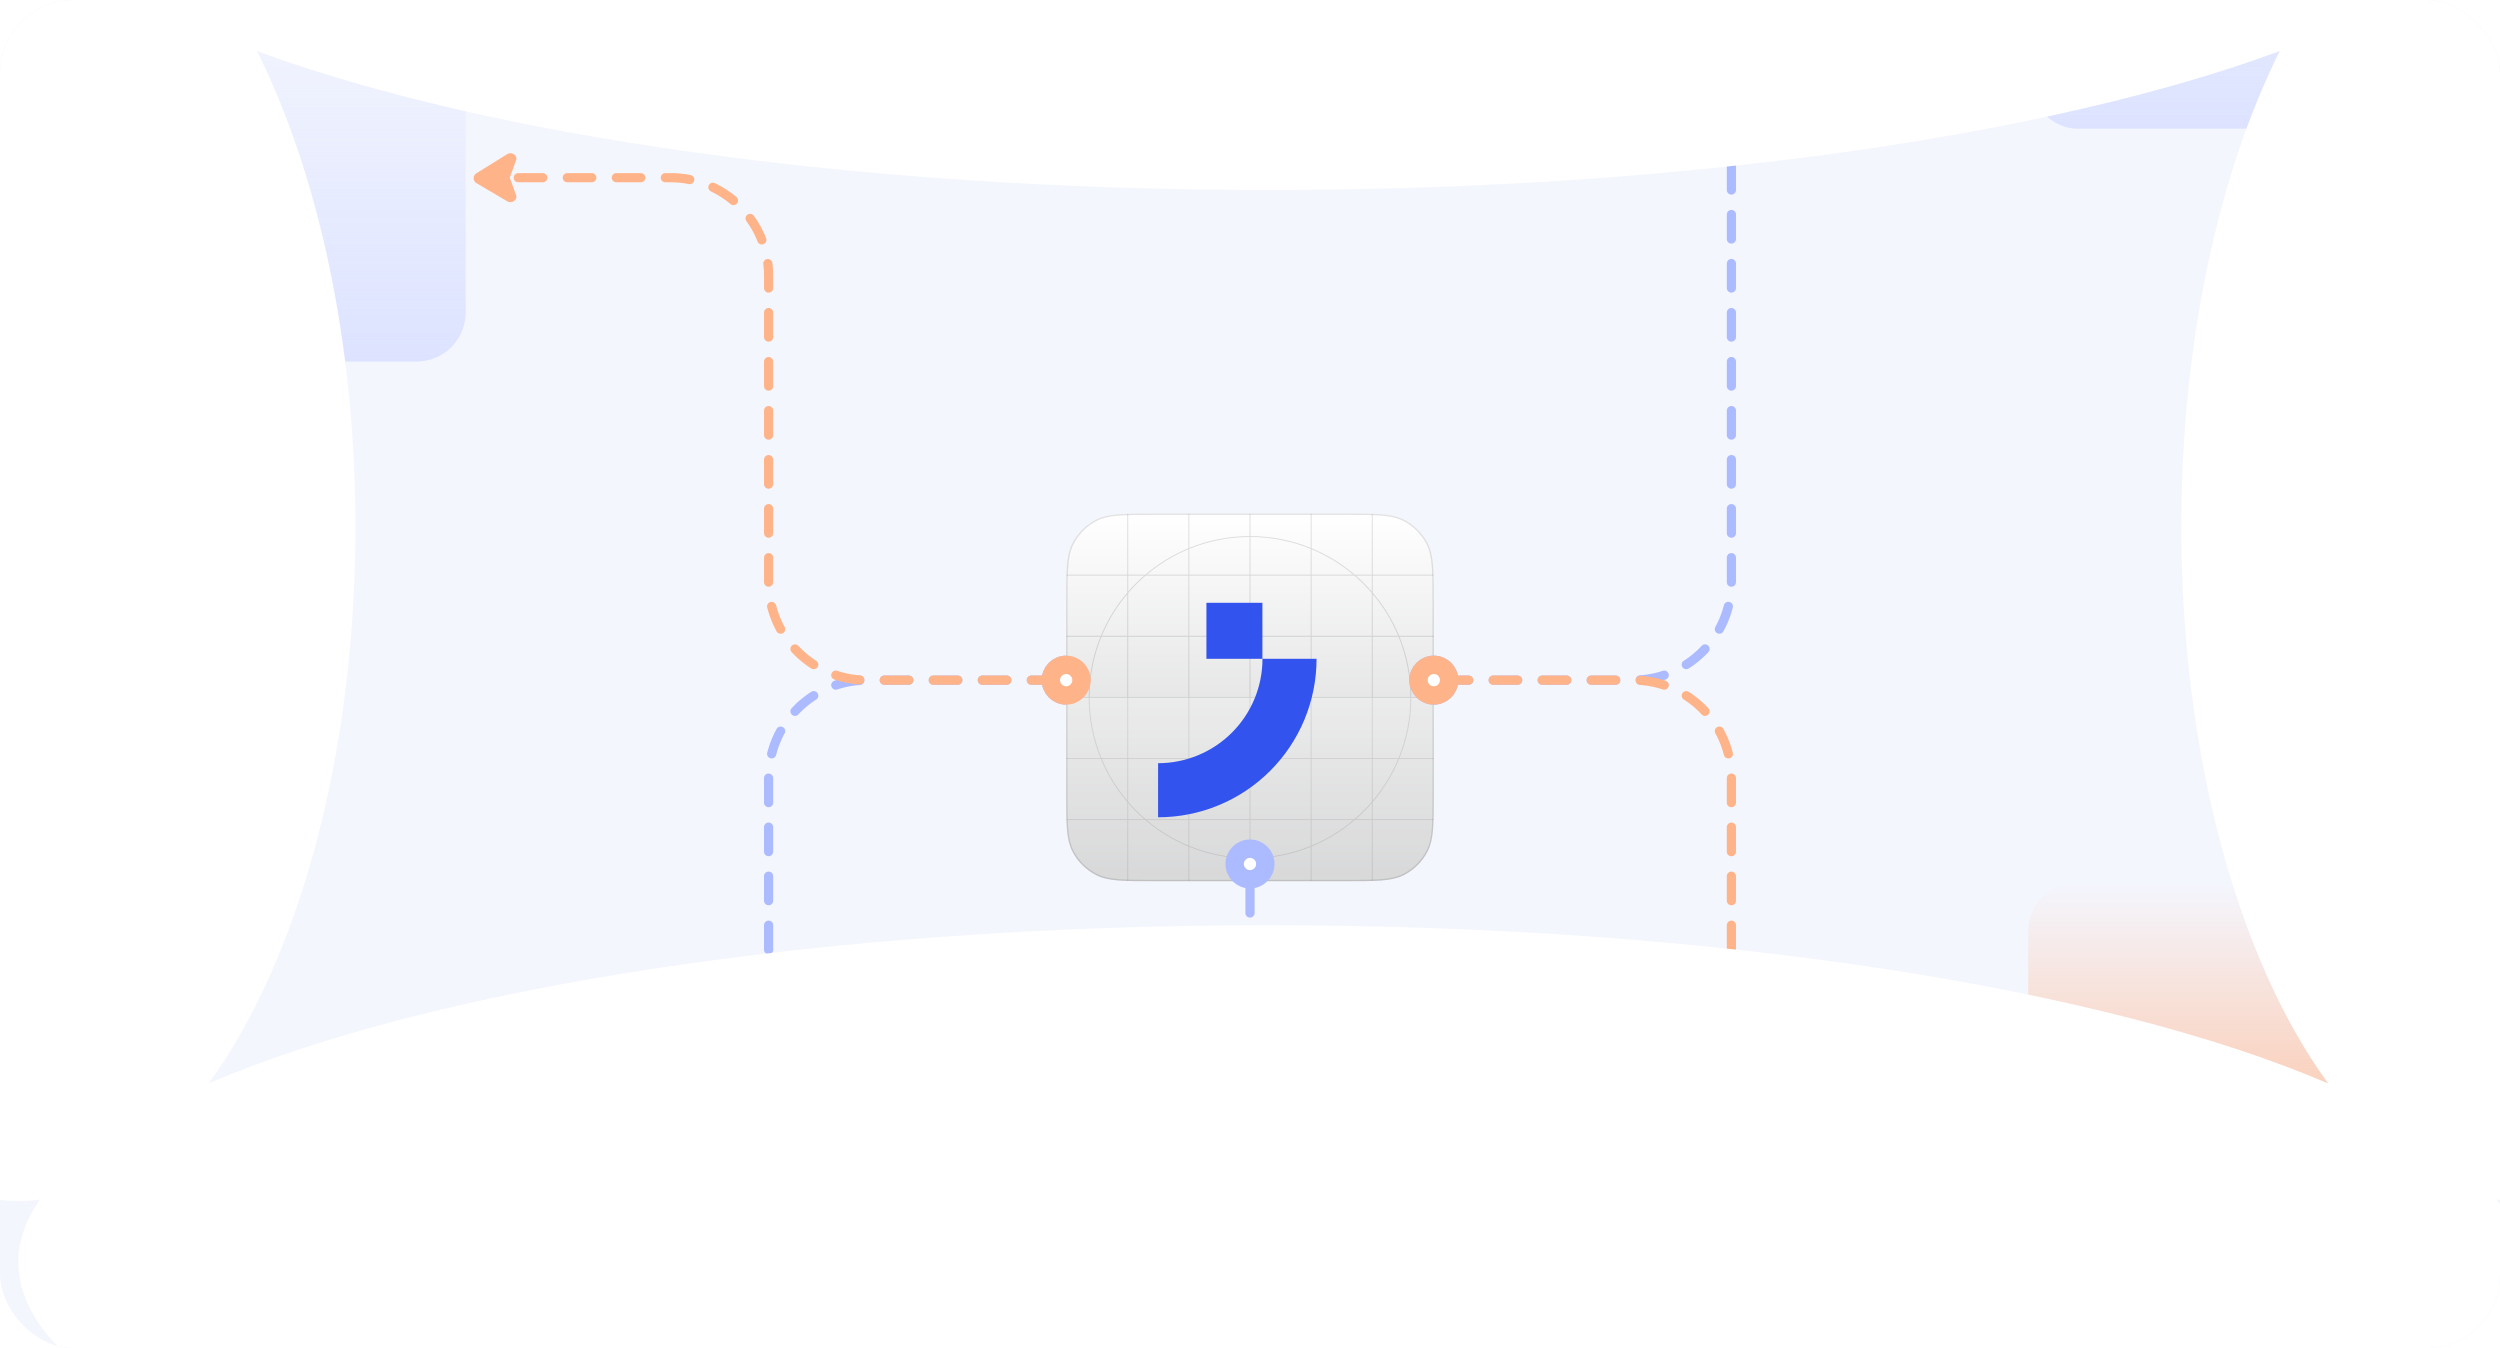 <svg width="408" height="220" viewBox="0 0 408 220" fill="none" xmlns="http://www.w3.org/2000/svg">
<g clip-path="url(#clip0_3152_7492)">
<rect width="408" height="220" rx="8" fill="#F4F6FE"/>
<path d="M172.313 111H141.437C132.601 111 125.437 118.163 125.437 127V213C125.437 221.837 118.274 229 109.437 229H78.562" stroke="#ACBAFF" stroke-width="1.5" stroke-linecap="round" stroke-dasharray="4 4"/>
<path d="M174 108.5C175.381 108.5 176.5 109.619 176.5 111C176.5 112.381 175.381 113.5 174 113.5C172.619 113.5 171.5 112.381 171.5 111C171.5 109.619 172.619 108.5 174 108.5Z" fill="white" stroke="#ACBAFF" stroke-width="3"/>
<g filter="url(#filter0_dddi_3152_7492)">
<g clip-path="url(#clip1_3152_7492)">
<path d="M174 95.4C174 90.359 174 87.839 174.981 85.914C175.844 84.221 177.221 82.844 178.914 81.981C180.839 81 183.36 81 188.4 81H219.6C224.64 81 227.161 81 229.086 81.981C230.779 82.844 232.156 84.221 233.019 85.914C234 87.839 234 90.359 234 95.4V126.6C234 131.64 234 134.161 233.019 136.086C232.156 137.779 230.779 139.156 229.086 140.019C227.161 141 224.64 141 219.6 141H188.4C183.36 141 180.839 141 178.914 140.019C177.221 139.156 175.844 137.779 174.981 136.086C174 134.161 174 131.64 174 126.6V95.4Z" fill="white"/>
<path d="M174 95.4C174 90.359 174 87.839 174.981 85.914C175.844 84.221 177.221 82.844 178.914 81.981C180.839 81 183.36 81 188.4 81H219.6C224.64 81 227.161 81 229.086 81.981C230.779 82.844 232.156 84.221 233.019 85.914C234 87.839 234 90.359 234 95.4V126.6C234 131.64 234 134.161 233.019 136.086C232.156 137.779 230.779 139.156 229.086 140.019C227.161 141 224.64 141 219.6 141H188.4C183.36 141 180.839 141 178.914 140.019C177.221 139.156 175.844 137.779 174.981 136.086C174 134.161 174 131.64 174 126.6V95.4Z" fill="url(#paint0_linear_3152_7492)" fill-opacity="0.2"/>
<g opacity="0.14" clip-path="url(#clip2_3152_7492)">
<path fill-rule="evenodd" clip-rule="evenodd" d="M203.927 81H204.073V84.677C207.549 84.687 210.867 85.37 213.903 86.603V81H214.049V86.663C216.626 87.729 218.997 89.192 221.086 90.976H223.879V81H224.024V90.976H234V91.121H224.024V93.914C225.808 96.002 227.271 98.374 228.337 100.951H234V101.097H228.396C229.63 104.132 230.313 107.45 230.323 110.927H234V111.072H230.323C230.313 114.549 229.63 117.867 228.397 120.902H234V121.048H228.337C227.272 123.626 225.809 125.997 224.024 128.086V130.878H234V131.024H224.024V141H223.879V131.024H221.087C218.998 132.808 216.626 134.271 214.049 135.337V141H213.903V135.397C210.867 136.63 207.549 137.313 204.073 137.323V141H203.927V137.323C200.451 137.313 197.133 136.63 194.097 135.397V141H193.951V135.337C191.374 134.271 189.002 132.808 186.913 131.024H184.121V141H183.976V131.024H174V130.878H183.976V128.086C182.191 125.997 180.728 123.626 179.663 121.048H174V120.902H179.603C178.37 117.867 177.687 114.549 177.677 111.072H174V110.927H177.677C177.687 107.45 178.37 104.132 179.604 101.097H174V100.951H179.663C180.729 98.374 182.192 96.002 183.976 93.914V91.121H174V90.976H183.976V81H184.121V90.976H186.914C189.003 89.192 191.374 87.729 193.951 86.663V81H194.097V86.603C197.133 85.37 200.451 84.687 203.927 84.677V81ZM203.927 84.823C200.449 84.832 197.131 85.52 194.097 86.761V90.976H203.927V84.823ZM193.951 86.821C191.463 87.856 189.169 89.264 187.139 90.976H193.951V86.821ZM186.745 91.121H184.121V93.745C184.933 92.81 185.81 91.933 186.745 91.121ZM184.121 93.968C184.996 92.948 185.948 91.996 186.968 91.121H193.951V100.951H184.121V93.968ZM183.976 94.139C182.264 96.169 180.856 98.463 179.821 100.951H183.976V94.139ZM179.761 101.097C178.52 104.13 177.832 107.449 177.823 110.927H183.976V101.097H179.761ZM177.823 111.072C177.832 114.55 178.52 117.869 179.761 120.902H183.976V111.072H177.823ZM179.821 121.048C180.856 123.536 182.264 125.831 183.976 127.861V121.048H179.821ZM184.121 128.255V130.878H186.744C185.809 130.066 184.933 129.19 184.121 128.255ZM186.967 130.878C185.947 130.004 184.996 129.052 184.121 128.033V121.048H193.951V130.878H186.967ZM187.138 131.024C189.168 132.735 191.463 134.144 193.951 135.179V131.024H187.138ZM194.097 135.239C197.131 136.48 200.449 137.168 203.927 137.177V131.024H194.097V135.239ZM204.073 137.177C207.551 137.168 210.869 136.48 213.903 135.239V131.024H204.073V137.177ZM214.049 135.179C216.537 134.144 218.832 132.735 220.862 131.024H214.049V135.179ZM221.256 130.878H223.879V128.255C223.067 129.19 222.191 130.066 221.256 130.878ZM223.879 128.033C223.004 129.052 222.053 130.004 221.033 130.878H214.049V121.048H223.879V128.033ZM224.024 127.861C225.736 125.831 227.144 123.536 228.179 121.048H224.024V127.861ZM228.239 120.902C229.48 117.869 230.168 114.55 230.177 111.072H224.024V120.902H228.239ZM230.177 110.927C230.168 107.449 229.48 104.13 228.239 101.097H224.024V110.927H230.177ZM228.179 100.951C227.144 98.463 225.736 96.169 224.024 94.139V100.951H228.179ZM223.879 93.745V91.121H221.255C222.19 91.933 223.067 92.81 223.879 93.745ZM221.032 91.121C222.052 91.996 223.004 92.948 223.879 93.968V100.951H214.049V91.121H221.032ZM220.861 90.976C218.831 89.264 216.537 87.856 214.049 86.821V90.976H220.861ZM213.903 86.761C210.869 85.52 207.551 84.832 204.073 84.823V90.976H213.903V86.761ZM194.097 91.121H203.927V100.951H194.097V91.121ZM213.903 91.121H204.073V100.951H213.903V91.121ZM193.951 120.902H184.121V111.072H193.951V120.902ZM194.097 121.048V130.878H203.927V121.048H194.097ZM203.927 120.902H194.097V111.072H203.927V120.902ZM204.073 121.048V130.878H213.903V121.048H204.073ZM213.903 120.902H204.073V111.072H213.903V120.902ZM223.879 120.902H214.049V111.072H223.879V120.902ZM194.097 101.097H203.927V110.927H194.097V101.097ZM184.121 101.097L193.951 101.097V110.927H184.121V101.097ZM213.903 101.097H204.073V110.927H213.903V101.097ZM214.049 110.927V101.097L223.879 101.097V110.927H214.049Z" fill="#0A0D12"/>
</g>
<path d="M174 111H234V126.6C234 131.64 234 134.161 233.019 136.086C232.156 137.779 230.779 139.156 229.086 140.019C227.161 141 224.64 141 219.6 141H188.4C183.36 141 180.839 141 178.914 140.019C177.221 139.156 175.844 137.779 174.981 136.086C174 134.161 174 131.64 174 126.6V111Z" fill="white" fill-opacity="0.2"/>
<path d="M214.862 104.706C214.862 108.102 214.193 111.466 212.894 114.604C211.594 117.741 209.689 120.592 207.287 122.993C204.886 125.395 202.035 127.3 198.897 128.6C195.76 129.899 192.396 130.568 189 130.568V121.743C191.237 121.743 193.453 121.302 195.52 120.446C197.587 119.59 199.465 118.335 201.047 116.753C202.629 115.171 203.884 113.293 204.74 111.227C205.596 109.16 206.037 106.943 206.037 104.706H214.862ZM206.025 104.706H196.888V95.569H206.025V104.706Z" fill="#3253ED"/>
</g>
<path d="M188.4 81.112H219.6C222.122 81.112 224.007 81.112 225.502 81.234C226.809 81.341 227.81 81.542 228.673 81.912L229.035 82.081C230.603 82.88 231.895 84.125 232.753 85.655L232.919 85.965C233.4 86.909 233.644 88.004 233.766 89.498C233.888 90.993 233.888 92.878 233.888 95.4V126.6C233.888 129.122 233.888 131.007 233.766 132.502C233.659 133.809 233.458 134.81 233.088 135.673L232.919 136.035C232.12 137.603 230.875 138.895 229.345 139.753L229.035 139.919C228.091 140.4 226.996 140.644 225.502 140.766C224.007 140.888 222.122 140.888 219.6 140.888H188.4C185.878 140.888 183.993 140.888 182.498 140.766C181.191 140.659 180.19 140.458 179.327 140.088L178.965 139.919C177.397 139.12 176.105 137.875 175.247 136.345L175.081 136.035C174.6 135.091 174.356 133.996 174.234 132.502C174.112 131.007 174.112 129.122 174.112 126.6V95.4C174.112 92.878 174.112 90.993 174.234 89.498C174.341 88.191 174.542 87.19 174.912 86.327L175.081 85.965C175.88 84.397 177.125 83.105 178.655 82.247L178.965 82.081C179.909 81.6 181.004 81.356 182.498 81.234C183.993 81.112 185.878 81.112 188.4 81.112Z" stroke="#0A0D12" stroke-opacity="0.12" stroke-width="0.225"/>
</g>
<path d="M235.687 111H266.563C275.399 111 282.563 103.837 282.563 95V7C282.563 -1.837 289.726 -9 298.563 -9H329.438" stroke="#ACBAFF" stroke-width="1.5" stroke-linecap="round" stroke-dasharray="4 4"/>
<path d="M234 113.5C232.619 113.5 231.5 112.381 231.5 111C231.5 109.619 232.619 108.5 234 108.5C235.381 108.5 236.5 109.619 236.5 111C236.5 112.381 235.381 113.5 234 113.5Z" fill="white" stroke="#ACBAFF" stroke-width="3"/>
<path d="M172.313 111H141.437C132.601 111 125.437 103.837 125.437 95V45C125.437 36.163 118.274 29 109.437 29H78.562" stroke="#FFB389" stroke-width="1.5" stroke-linecap="round" stroke-dasharray="4 4"/>
<path d="M77.747 28.28L82.779 25.153C83.382 24.778 84.159 25.134 84.279 25.781C84.3 25.894 84.275 26.01 84.236 26.119L83.197 29L84.236 31.881C84.275 31.99 84.3 32.106 84.279 32.219C84.16 32.857 83.402 33.215 82.799 32.86L77.767 29.897C77.146 29.531 77.135 28.661 77.747 28.28Z" fill="#FFB389"/>
<path d="M174 113.5C175.381 113.5 176.5 112.381 176.5 111C176.5 109.619 175.381 108.5 174 108.5C172.619 108.5 171.5 109.619 171.5 111C171.5 112.381 172.619 113.5 174 113.5Z" fill="white" stroke="#FFB389" stroke-width="3"/>
<path d="M235.687 111H266.563C275.399 111 282.563 118.163 282.563 127V158C282.563 166.837 289.726 174 298.563 174H329.438" stroke="#FFB389" stroke-width="1.5" stroke-linecap="round" stroke-dasharray="4 4"/>
<path d="M330.253 174.72L325.221 177.847C324.618 178.222 323.841 177.866 323.721 177.219C323.7 177.106 323.725 176.99 323.765 176.881L324.803 174L323.765 171.119C323.725 171.01 323.7 170.894 323.721 170.781C323.84 170.143 324.598 169.785 325.201 170.14L330.233 173.103C330.854 173.469 330.865 174.339 330.253 174.72Z" fill="#FFB389"/>
<path d="M234 108.5C232.619 108.5 231.5 109.619 231.5 111C231.5 112.381 232.619 113.5 234 113.5C235.381 113.5 236.5 112.381 236.5 111C236.5 109.619 235.381 108.5 234 108.5Z" fill="white" stroke="#FFB389" stroke-width="3"/>
<path d="M204 229L204 143.535" stroke="#ACBAFF" stroke-width="1.5" stroke-linecap="round" stroke-dasharray="4 4"/>
<path d="M201.5 141C201.5 139.619 202.619 138.5 204 138.5C205.381 138.5 206.5 139.619 206.5 141C206.5 142.381 205.381 143.5 204 143.5C202.619 143.5 201.5 142.381 201.5 141Z" fill="white" stroke="#ACBAFF" stroke-width="3"/>
<rect x="16" y="-1" width="60" height="60" rx="8" fill="url(#paint1_linear_3152_7492)"/>
<rect x="16" y="211" width="60" height="60" rx="8" fill="url(#paint2_linear_3152_7492)"/>
<rect x="331" y="-39" width="60" height="60" rx="8" fill="url(#paint3_linear_3152_7492)"/>
<rect x="331" y="144" width="60" height="60" rx="8" fill="url(#paint4_linear_3152_7492)"/>
<g filter="url(#filter2_f_3152_7492)">
<path d="M207 -79C319.666 -79 411 -54.376 411 -24C441.376 -24 466 25.249 466 86C466 146.751 441.376 196 411 196C409.817 196 408.644 195.924 407.479 195.777C409.789 199.09 411 202.506 411 206C411 236.376 319.666 261 207 261C94.334 261 3 236.376 3 206C3 202.506 4.21 199.09 6.52 195.777C5.356 195.924 4.182 196 3 196C-27.376 196 -52 146.751 -52 86C-52 25.249 -27.376 -24 3 -24C3 -54.376 94.334 -79 207 -79ZM41.945 8.329C51.866 28.226 58 55.681 58 86C58 123.723 48.504 157.01 34.033 176.826C70.104 161.314 134.084 151 207 151C279.915 151 343.895 161.315 379.966 176.826C365.496 157.01 356 123.723 356 86C356 55.681 362.133 28.226 372.054 8.329C334.966 22.069 274.852 31 207 31C139.148 31 79.033 22.069 41.945 8.329Z" fill="white"/>
</g>
</g>
<defs>
<filter id="filter0_dddi_3152_7492" x="170.625" y="78.75" width="66.75" height="66.75" filterUnits="userSpaceOnUse" color-interpolation-filters="sRGB">
<feFlood flood-opacity="0" result="BackgroundImageFix"/>
<feColorMatrix in="SourceAlpha" type="matrix" values="0 0 0 0 0 0 0 0 0 0 0 0 0 0 0 0 0 0 127 0" result="hardAlpha"/>
<feOffset dy="1.125"/>
<feGaussianBlur stdDeviation="1.125"/>
<feColorMatrix type="matrix" values="0 0 0 0 0.039 0 0 0 0 0.051 0 0 0 0 0.071 0 0 0 0.06 0"/>
<feBlend mode="normal" in2="BackgroundImageFix" result="effect1_dropShadow_3152_7492"/>
<feColorMatrix in="SourceAlpha" type="matrix" values="0 0 0 0 0 0 0 0 0 0 0 0 0 0 0 0 0 0 127 0" result="hardAlpha"/>
<feOffset dy="1.125"/>
<feGaussianBlur stdDeviation="1.688"/>
<feColorMatrix type="matrix" values="0 0 0 0 0.039 0 0 0 0 0.051 0 0 0 0 0.071 0 0 0 0.1 0"/>
<feBlend mode="normal" in2="effect1_dropShadow_3152_7492" result="effect2_dropShadow_3152_7492"/>
<feColorMatrix in="SourceAlpha" type="matrix" values="0 0 0 0 0 0 0 0 0 0 0 0 0 0 0 0 0 0 127 0" result="hardAlpha"/>
<feMorphology radius="0.562" operator="erode" in="SourceAlpha" result="effect3_dropShadow_3152_7492"/>
<feOffset dy="1.125"/>
<feGaussianBlur stdDeviation="0.562"/>
<feComposite in2="hardAlpha" operator="out"/>
<feColorMatrix type="matrix" values="0 0 0 0 0.039 0 0 0 0 0.051 0 0 0 0 0.071 0 0 0 0.13 0"/>
<feBlend mode="normal" in2="effect2_dropShadow_3152_7492" result="effect3_dropShadow_3152_7492"/>
<feBlend mode="normal" in="SourceGraphic" in2="effect3_dropShadow_3152_7492" result="shape"/>
<feColorMatrix in="SourceAlpha" type="matrix" values="0 0 0 0 0 0 0 0 0 0 0 0 0 0 0 0 0 0 127 0" result="hardAlpha"/>
<feOffset dy="-0.562"/>
<feGaussianBlur stdDeviation="0.281"/>
<feComposite in2="hardAlpha" operator="arithmetic" k2="-1" k3="1"/>
<feColorMatrix type="matrix" values="0 0 0 0 0.039 0 0 0 0 0.051 0 0 0 0 0.071 0 0 0 0.1 0"/>
<feBlend mode="normal" in2="shape" result="effect4_innerShadow_3152_7492"/>
</filter>
<filter id="filter2_f_3152_7492" x="-152" y="-179" width="718" height="540" filterUnits="userSpaceOnUse" color-interpolation-filters="sRGB">
<feFlood flood-opacity="0" result="BackgroundImageFix"/>
<feBlend mode="normal" in="SourceGraphic" in2="BackgroundImageFix" result="shape"/>
<feGaussianBlur stdDeviation="50" result="effect1_foregroundBlur_3152_7492"/>
</filter>
<linearGradient id="paint0_linear_3152_7492" x1="204" y1="81" x2="204" y2="141" gradientUnits="userSpaceOnUse">
<stop stop-color="white"/>
<stop offset="1" stop-color="#0A0D12"/>
</linearGradient>
<linearGradient id="paint1_linear_3152_7492" x1="46" y1="-1" x2="46" y2="59" gradientUnits="userSpaceOnUse">
<stop stop-color="#DDE3FF" stop-opacity="0"/>
<stop offset="1" stop-color="#DDE3FF"/>
</linearGradient>
<linearGradient id="paint2_linear_3152_7492" x1="46" y1="211" x2="46" y2="271" gradientUnits="userSpaceOnUse">
<stop stop-color="#DDE3FF" stop-opacity="0.5"/>
<stop offset="1" stop-color="#DDE3FF" stop-opacity="0"/>
</linearGradient>
<linearGradient id="paint3_linear_3152_7492" x1="361" y1="-39" x2="361" y2="21" gradientUnits="userSpaceOnUse">
<stop stop-color="#DDE3FF" stop-opacity="0"/>
<stop offset="1" stop-color="#DDE3FF"/>
</linearGradient>
<linearGradient id="paint4_linear_3152_7492" x1="361" y1="144" x2="361" y2="204" gradientUnits="userSpaceOnUse">
<stop stop-color="#FFB389" stop-opacity="0"/>
<stop offset="1" stop-color="#FFB389"/>
</linearGradient>
<clipPath id="clip0_3152_7492">
<rect width="408" height="220" rx="12" fill="white"/>
</clipPath>
<clipPath id="clip1_3152_7492">
<path d="M174 95.4C174 90.359 174 87.839 174.981 85.914C175.844 84.221 177.221 82.844 178.914 81.981C180.839 81 183.36 81 188.4 81H219.6C224.64 81 227.161 81 229.086 81.981C230.779 82.844 232.156 84.221 233.019 85.914C234 87.839 234 90.359 234 95.4V126.6C234 131.64 234 134.161 233.019 136.086C232.156 137.779 230.779 139.156 229.086 140.019C227.161 141 224.64 141 219.6 141H188.4C183.36 141 180.839 141 178.914 140.019C177.221 139.156 175.844 137.779 174.981 136.086C174 134.161 174 131.64 174 126.6V95.4Z" fill="white"/>
</clipPath>
<clipPath id="clip2_3152_7492">
<rect width="60" height="60" fill="white" transform="translate(174 81)"/>
</clipPath>
</defs>
</svg>
